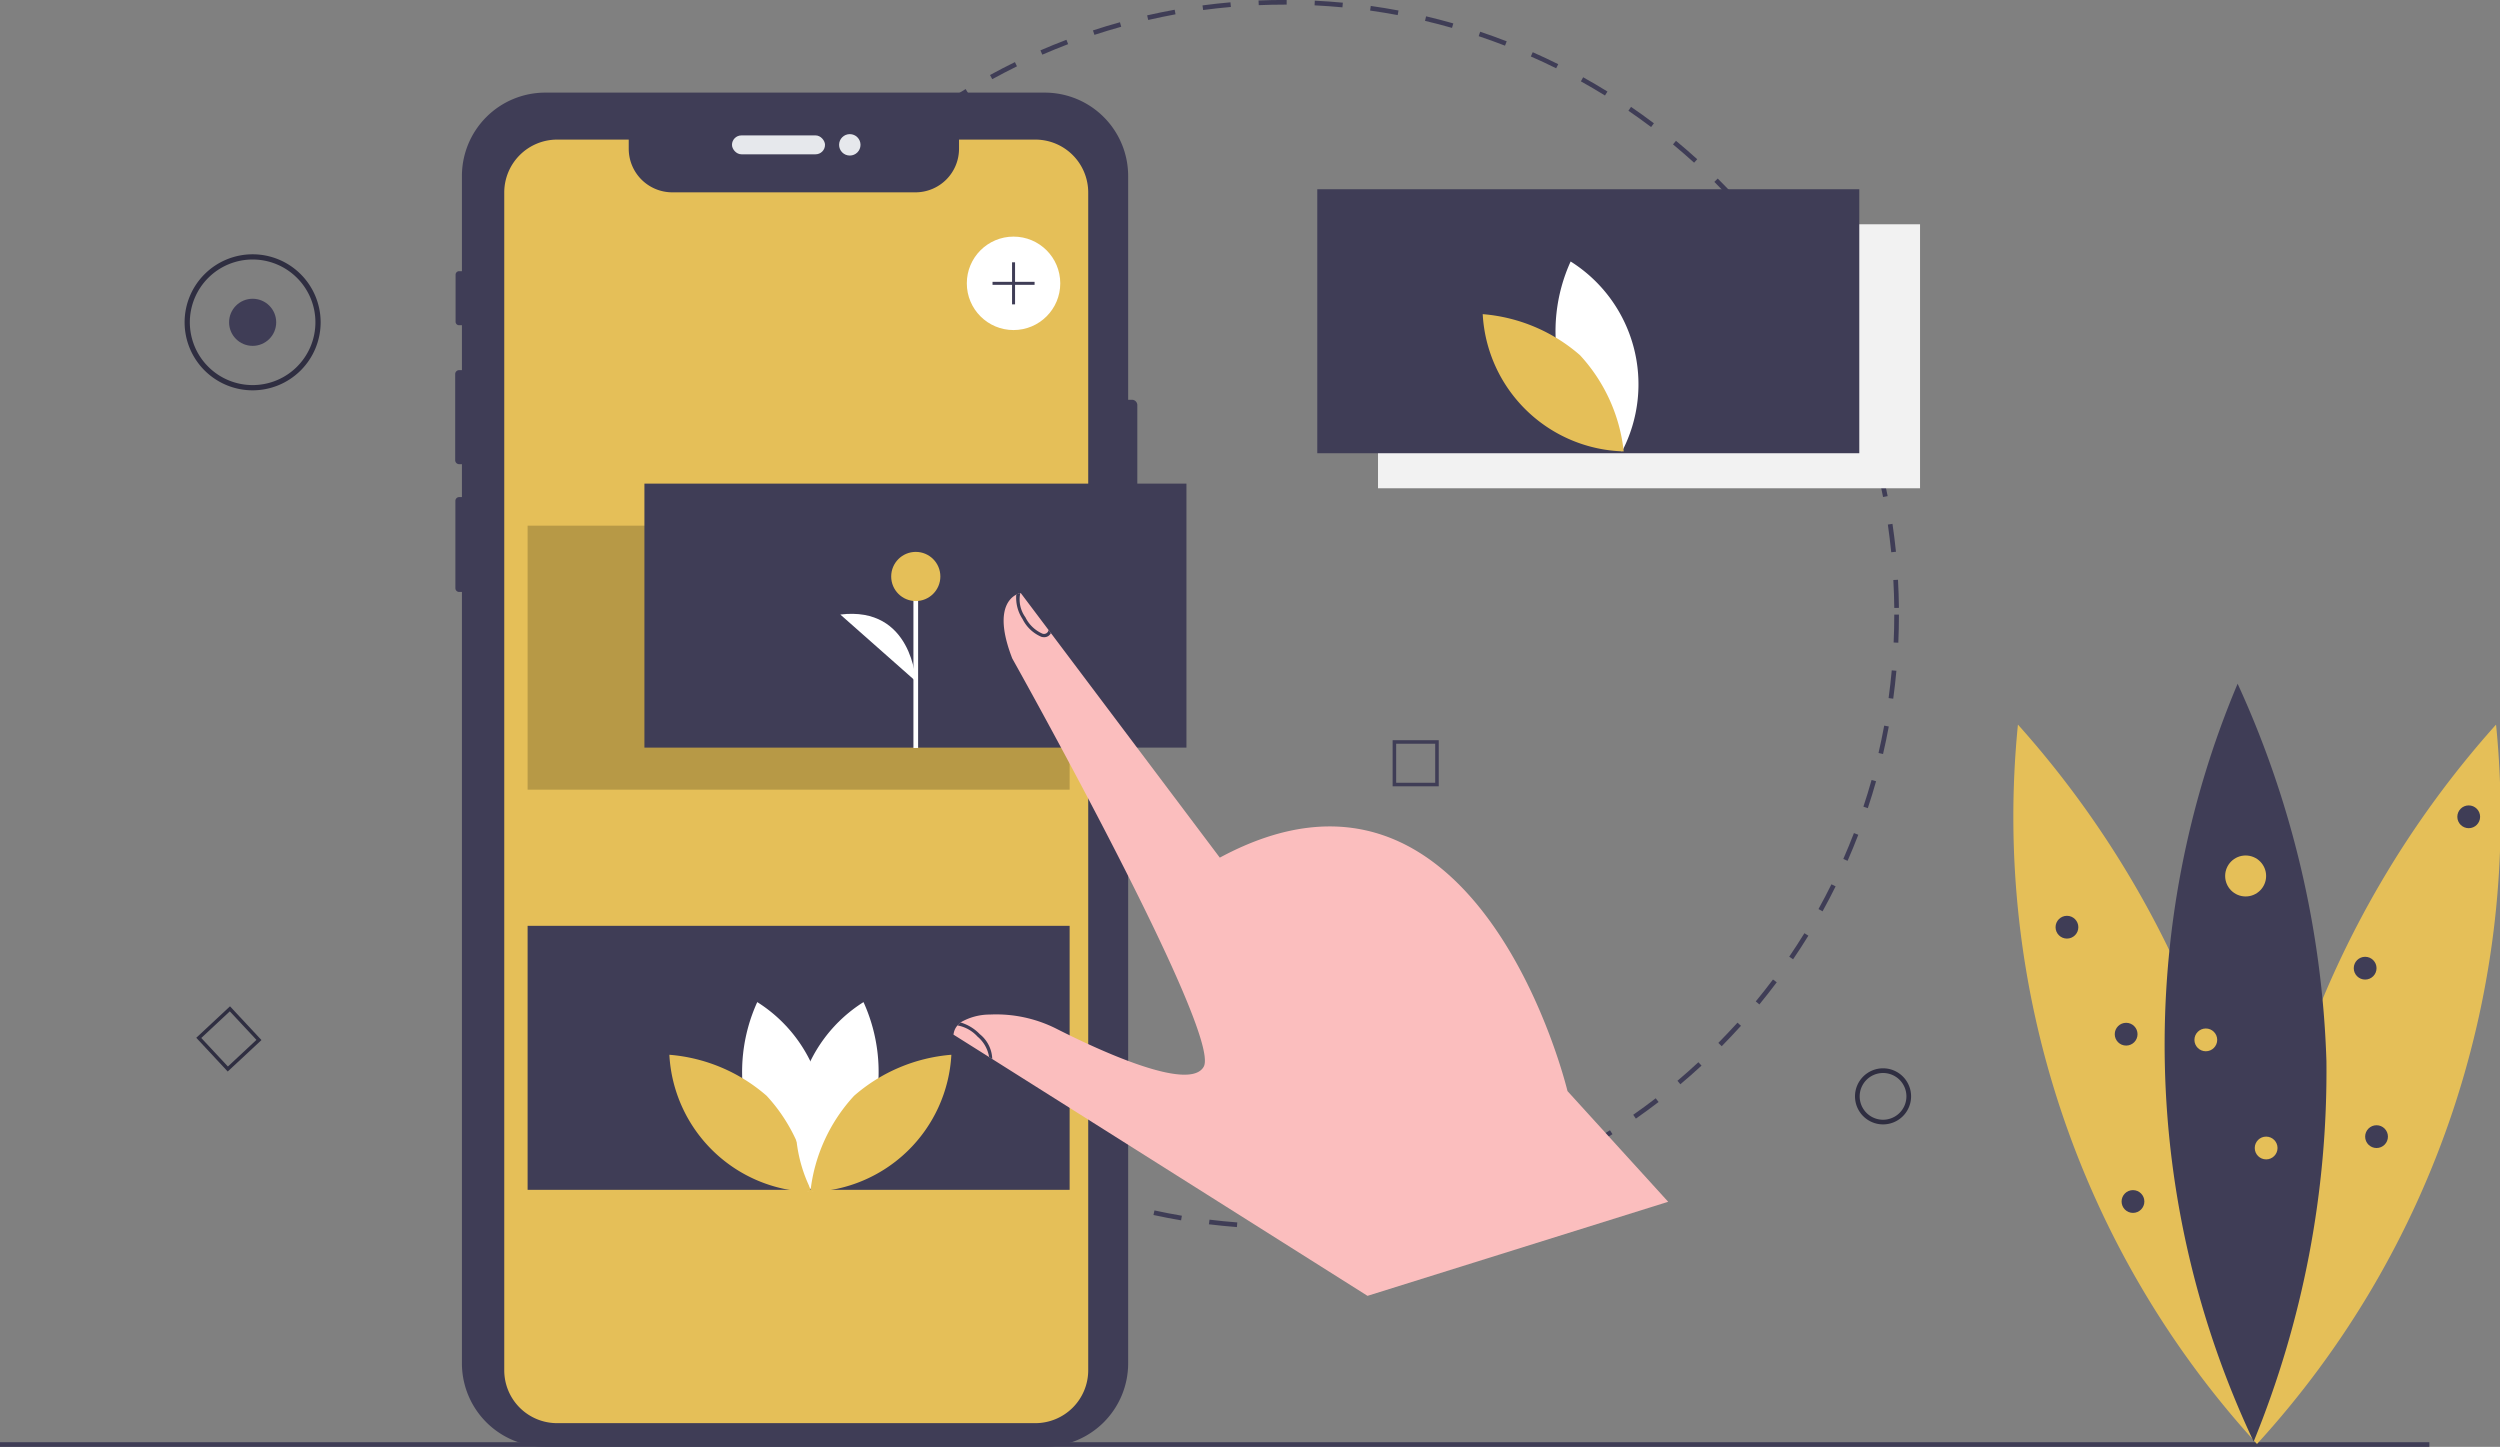<svg xmlns="http://www.w3.org/2000/svg" width="148.164" height="85.751" viewBox="0 0 148.164 85.751"><rect x="0" y="0" width="148.164" height="85.751" fill="#808080" stroke="none"/><path d="M388.2,213.156c-.384,0-.772-.006-1.153-.018l.009-.277c.547.017,1.105.022,1.655.014l0,.277Q388.459,213.156,388.2,213.156Zm2.18-.064-.016-.276c.548-.032,1.1-.078,1.649-.135l.029.275c-.551.058-1.109.1-1.662.136Zm-5-.043c-.552-.042-1.111-.1-1.659-.165l.034-.275c.544.067,1.1.122,1.646.164Zm8.313-.3-.042-.274c.544-.083,1.093-.178,1.63-.285l.054.272c-.541.107-1.094.2-1.642.287Zm-11.622-.1c-.546-.092-1.1-.2-1.637-.316l.059-.271c.536.117,1.083.222,1.625.314Zm14.891-.549-.067-.269c.534-.132,1.071-.278,1.6-.434l.079.266c-.529.157-1.071.3-1.609.437Zm-18.149-.159c-.535-.142-1.074-.3-1.6-.466l.083-.264c.523.165,1.058.321,1.589.462Zm21.345-.789-.091-.262c.518-.18,1.04-.375,1.55-.579l.1.257C401.211,210.768,400.685,210.964,400.163,211.146Zm-24.528-.217c-.52-.191-1.043-.4-1.555-.613l.107-.255c.508.214,1.027.419,1.543.608Zm27.62-1.02-.115-.252c.5-.226,1-.468,1.487-.718l.126.247c-.493.252-1,.5-1.5.723Zm-30.7-.276c-.5-.238-1-.491-1.491-.753l.131-.244c.486.259.983.511,1.479.747Zm33.661-1.238-.137-.24c.477-.272.954-.559,1.416-.851l.148.234C407.179,207.831,406.7,208.12,406.217,208.394Zm-36.606-.335c-.475-.283-.951-.581-1.415-.886l.152-.231c.46.3.932.6,1.4.879Zm39.42-1.445-.159-.227c.45-.314.9-.643,1.334-.978l.169.22c-.438.337-.891.668-1.344.985Zm-42.207-.39c-.447-.325-.893-.665-1.327-1.011l.173-.216c.43.344.874.681,1.317,1Zm44.848-1.64-.178-.212c.419-.354.836-.722,1.24-1.1l.188.2c-.407.376-.827.747-1.249,1.1Zm-47.455-.441c-.416-.365-.83-.744-1.229-1.127l.192-.2c.4.38.807.757,1.22,1.119Zm49.9-1.822-.2-.194c.386-.391.768-.8,1.136-1.2l.206.185c-.37.411-.755.819-1.144,1.213Zm-52.307-.486c-.382-.4-.759-.817-1.121-1.234l.209-.181c.359.414.733.826,1.113,1.224Zm54.539-1.991-.214-.176c.349-.425.693-.863,1.022-1.3l.222.166C417.05,198.973,416.7,199.415,416.352,199.843Zm-56.724-.526c-.343-.433-.681-.881-1-1.33l.225-.162c.321.446.656.89,1,1.32Zm58.722-2.146-.229-.155c.309-.455.611-.923.9-1.391l.236.145c-.29.472-.595.944-.906,1.4Zm-60.667-.558c-.3-.463-.6-.939-.878-1.415l.238-.141c.279.473.572.945.871,1.4Zm62.414-2.286-.242-.134c.266-.481.524-.975.768-1.469l.248.123c-.246.5-.506.995-.774,1.48Zm-64.1-.582c-.258-.488-.509-.989-.744-1.488l.25-.118c.234.5.482.993.739,1.477Zm65.583-2.411-.254-.111c.221-.5.433-1.02.63-1.534l.259.1c-.2.518-.412,1.038-.635,1.546Zm-67-.6c-.212-.51-.416-1.031-.6-1.549l.26-.095c.187.515.389,1.032.6,1.538Zm68.2-2.522-.263-.087c.173-.521.336-1.053.485-1.582l.267.075C423.111,187.153,422.947,187.69,422.773,188.214Zm-69.337-.607c-.165-.528-.32-1.067-.46-1.6l.268-.07c.139.532.293,1.067.457,1.59Zm70.24-2.6-.27-.063c.124-.534.237-1.079.337-1.62l.272.05c-.1.545-.215,1.094-.34,1.632Zm-71.086-.622c-.116-.541-.22-1.092-.311-1.638l.273-.045c.09.542.194,1.089.308,1.626Zm71.689-2.656-.275-.038c.075-.542.137-1.1.187-1.644l.276.025c-.05.553-.113,1.11-.188,1.656Zm-72.235-.632c-.065-.548-.119-1.106-.159-1.659l.276-.02c.04.549.093,1.1.158,1.647Zm72.536-2.687-.277-.012c.025-.549.037-1.105.037-1.654h.277c0,.553-.013,1.114-.037,1.667ZM351.8,177.77c-.009-.34-.014-.686-.014-1.029q0-.32.005-.638l.277,0q-.005.316-.005.633c0,.341,0,.685.014,1.022Zm72.538-1.416c-.006-.549-.024-1.106-.055-1.654l.276-.015c.031.553.049,1.113.055,1.667Zm-72.2-1.9-.276-.017c.035-.553.082-1.112.142-1.661l.275.03C352.216,173.35,352.169,173.9,352.135,174.454Zm72.02-1.4c-.055-.546-.124-1.1-.2-1.642l.274-.04c.081.548.15,1.1.206,1.654Zm-71.664-1.886-.274-.042c.085-.548.183-1.1.293-1.641l.271.055C352.673,170.073,352.575,170.621,352.491,171.165Zm71.18-1.387c-.106-.54-.225-1.084-.354-1.616l.269-.065c.13.536.251,1.084.357,1.628Zm-70.524-1.856-.269-.067c.134-.536.283-1.077.443-1.607l.265.08C353.428,166.854,353.28,167.39,353.147,167.923Zm69.741-1.359c-.154-.527-.323-1.058-.5-1.577l.262-.09c.18.523.35,1.058.506,1.589ZM354.1,164.75l-.261-.092c.184-.524.383-1.049.591-1.563l.257.1C354.48,163.708,354.283,164.23,354.1,164.75Zm67.712-1.315c-.2-.51-.418-1.021-.643-1.52l.253-.114c.226.5.444,1.018.648,1.532Zm-66.469-1.759-.252-.116c.231-.5.477-1.009.732-1.5l.246.127C355.817,160.675,355.572,161.176,355.343,161.676Zm65.114-1.251c-.248-.489-.51-.979-.78-1.456l.241-.136c.272.481.537.974.786,1.467Zm-63.594-1.693-.24-.138c.276-.48.568-.96.866-1.427l.233.149C357.426,157.779,357.137,158.256,356.863,158.732Zm61.968-1.182c-.293-.466-.6-.93-.911-1.379l.227-.158c.314.453.623.921.918,1.39Zm-60.185-1.609-.226-.16c.319-.453.653-.9.992-1.341l.219.17C359.293,155.044,358.962,155.491,358.645,155.941Zm58.3-1.107c-.334-.437-.681-.872-1.033-1.291l.212-.178c.355.423.7.861,1.041,1.3Zm-56.272-1.509-.211-.18c.358-.421.732-.84,1.11-1.245l.2.189C361.4,152.492,361.03,152.907,360.674,153.325Zm54.148-1.026c-.372-.4-.758-.806-1.147-1.193l.2-.2c.392.389.781.794,1.155,1.2Zm-51.891-1.393-.194-.2c.4-.387.806-.77,1.218-1.138l.184.207c-.409.365-.816.745-1.209,1.13Zm49.544-.939c-.408-.37-.829-.734-1.251-1.084l.177-.213c.426.352.85.72,1.26,1.092ZM365.4,148.7l-.175-.215c.428-.349.871-.693,1.316-1.022l.165.222c-.441.327-.881.669-1.306,1.015Zm44.527-.846c-.44-.331-.892-.656-1.345-.966l.156-.229c.456.312.912.639,1.355.973Zm-41.871-1.123-.155-.23c.458-.308.93-.61,1.4-.9l.144.237c-.469.285-.937.585-1.392.891Zm39.137-.746c-.468-.29-.949-.572-1.428-.839l.135-.242c.484.269.968.554,1.439.846Zm-36.315-.971-.133-.243c.485-.265.982-.523,1.478-.765l.122.249C371.853,144.5,371.359,144.754,370.878,145.017Zm33.421-.642c-.493-.246-1-.483-1.5-.7l.112-.253c.507.224,1.015.463,1.512.71Zm-30.454-.809-.11-.254c.507-.22,1.025-.43,1.541-.626l.1.259C374.861,143.139,374.347,143.348,373.844,143.566Zm27.423-.531c-.513-.2-1.038-.389-1.56-.564l.088-.263c.526.177,1.055.368,1.572.568Zm-24.334-.642-.086-.263c.526-.173,1.063-.335,1.6-.483l.074.267c-.529.147-1.061.308-1.584.479Zm21.193-.412c-.528-.151-1.067-.291-1.6-.417l.064-.269c.538.127,1.081.268,1.614.42Zm-18.006-.473-.062-.27c.54-.123,1.089-.236,1.633-.334l.049.272C381.2,141.275,380.656,141.386,380.12,141.509Zm14.786-.286c-.539-.1-1.088-.191-1.633-.268l.038-.274c.548.077,1.1.168,1.645.27Zm-11.53-.3-.037-.274c.548-.073,1.106-.135,1.657-.183l.024.276c-.547.048-1.1.109-1.644.181Zm8.255-.159c-.545-.051-1.1-.091-1.65-.118l.013-.277c.554.027,1.113.067,1.663.119Zm-4.959-.129-.012-.277c.509-.021,1.028-.032,1.542-.032h.125v.277H388.2c-.51,0-1.025.011-1.53.032Z" transform="translate(-312.073 -140.325)" fill="#3f3d56"/><path d="M860.628,600.919a1.662,1.662,0,1,1,1.662-1.662A1.662,1.662,0,0,1,860.628,600.919Zm0-3.046a1.385,1.385,0,1,0,1.385,1.385A1.385,1.385,0,0,0,860.628,597.873Z" transform="translate(-749.028 -534.281)" fill="#2f2e41"/><path d="M300.217,198.495v9.094a.318.318,0,0,1-.317.317h-.226v47.375a4.943,4.943,0,0,1-4.943,4.943h-29.6a4.942,4.942,0,0,1-4.942-4.943V209.567h-.163a.224.224,0,0,1-.224-.223v-5.176a.224.224,0,0,1,.224-.224h.163v-1.95h-.165a.235.235,0,0,1-.234-.235v-5.105a.235.235,0,0,1,.234-.234h.165v-2.661h-.168a.207.207,0,0,1-.208-.208v-2.786a.209.209,0,0,1,.208-.209h.168v-5.641a4.942,4.942,0,0,1,4.942-4.942h29.6a4.943,4.943,0,0,1,4.943,4.942v13.262h.226A.318.318,0,0,1,300.217,198.495Z" transform="translate(-232.813 -174.484)" fill="#3f3d56"/><rect width="5.514" height="1.12" rx="0.56" transform="translate(43.381 8.025)" fill="#e6e8ec"/><circle cx="0.635" cy="0.635" r="0.635" transform="translate(49.729 7.949)" fill="#e6e8ec"/><path d="M315.413,203.21v69.8a3.136,3.136,0,0,1-3.136,3.135H283.94a3.131,3.131,0,0,1-3.136-3.135v-69.8a3.136,3.136,0,0,1,3.136-3.136h4.241v.544a2.582,2.582,0,0,0,2.582,2.582h14.411a2.582,2.582,0,0,0,2.582-2.582v-.544h4.519A3.135,3.135,0,0,1,315.413,203.21Z" transform="translate(-250.919 -191.801)" fill="#e5bf58"/><rect width="32.123" height="15.646" transform="translate(31.269 31.154)" opacity="0.2"/><rect width="32.123" height="15.646" transform="translate(81.669 13.292)" fill="#f2f2f2"/><rect width="32.123" height="15.646" transform="translate(31.269 54.87)" fill="#3f3d56"/><circle cx="2.769" cy="2.769" r="2.769" transform="translate(57.299 14.023)" fill="#fff"/><path d="M427.32,113.436h-1.157v-1.157h-.178v1.157h-1.157v.178h1.157v1.157h.178v-1.157h1.157Z" transform="translate(-366.005 -96.733)" fill="#3f3d56"/><rect width="32.123" height="15.646" transform="translate(78.069 11.215)" fill="#3f3d56"/><path d="M730.781,258.473a9.991,9.991,0,0,0,3.721,5.034,8.6,8.6,0,0,0-3.045-11.257A9.991,9.991,0,0,0,730.781,258.473Z" transform="translate(-638.372 -236.753)" fill="#fff"/><path d="M705.4,277.218a9.992,9.992,0,0,1,2.589,5.7,8.6,8.6,0,0,1-8.356-8.134A9.992,9.992,0,0,1,705.4,277.218Z" transform="translate(-611.759 -256.166)" fill="#e5bf58"/><path d="M382.623,575.473a9.991,9.991,0,0,0,3.721,5.034A8.6,8.6,0,0,0,383.3,569.25,9.992,9.992,0,0,0,382.623,575.473Z" transform="translate(-338.421 -509.86)" fill="#fff"/><path d="M357.245,594.218a9.991,9.991,0,0,1,2.589,5.7,8.6,8.6,0,0,1-8.356-8.134A9.992,9.992,0,0,1,357.245,594.218Z" transform="translate(-311.808 -529.273)" fill="#e5bf58"/><path d="M410.511,575.473a9.991,9.991,0,0,1-3.721,5.034,8.6,8.6,0,0,1,3.045-11.257A9.991,9.991,0,0,1,410.511,575.473Z" transform="translate(-358.659 -509.86)" fill="#fff"/><path d="M414.417,594.218a9.991,9.991,0,0,0-2.589,5.7,8.6,8.6,0,0,0,8.356-8.134A9.992,9.992,0,0,0,414.417,594.218Z" transform="translate(-363.801 -529.273)" fill="#e5bf58"/><path d="M663.786,459.878h-2.733v-2.733h2.733Zm-2.523-.21h2.313v-2.313h-2.313Z" transform="translate(-578.518 -413.277)" fill="#3f3d56"/><path d="M150.837,574.928l-1.864-2,2-1.864,1.864,2Zm-1.567-1.988,1.578,1.691,1.691-1.578-1.578-1.691Z" transform="translate(-137.341 -511.424)" fill="#2f2e41"/><circle cx="1.396" cy="1.396" r="1.396" transform="translate(13.577 17.706)" fill="#3f3d56"/><path d="M148.019,257.228a4.031,4.031,0,1,1,4.031-4.031A4.031,4.031,0,0,1,148.019,257.228Zm0-7.753a3.721,3.721,0,1,0,3.721,3.721,3.721,3.721,0,0,0-3.721-3.721Z" transform="translate(-133.047 -234.095)" fill="#2f2e41"/><rect width="143.977" height="0.277" transform="translate(0 85.474)" fill="#3f3d56"/><rect width="32.123" height="15.646" transform="translate(38.192 28.662)" fill="#3f3d56"/><rect width="0.277" height="10.303" transform="translate(54.135 34.026)" fill="#fff"/><circle cx="1.457" cy="1.457" r="1.457" transform="translate(52.817 32.708)" fill="#e5bf58"/><path d="M429.1,407.051s-.208-4.477-4.475-3.956" transform="translate(-374.823 -366.674)" fill="#fff"/><path d="M515.445,430.188l-17.819,5.575L475.46,421.775h0l-.073-.045-.012-.008-.176-.111-2.11-1.328c0-.036.009-.071.016-.1a.955.955,0,0,1,.217-.443,1.065,1.065,0,0,1,.125-.125h0c.02-.017.041-.034.063-.05s.045-.033.069-.048a3.439,3.439,0,0,1,1.664-.425,7.922,7.922,0,0,1,3.995.866c2.492,1.26,7.847,3.74,8.682,2.221,1.095-1.991-11.348-24.19-11.348-24.19-1.024-2.633-.275-3.493.2-3.764l.041-.023a1.165,1.165,0,0,1,.154-.066.72.72,0,0,1,.085-.025l.023,0,1.651,2.194.025.033.089.118.027.036,10.005,13.3c15.33-8.262,20.606,13.837,20.606,13.837Z" transform="translate(-416.579 -358.964)" fill="#fbbebe"/><path d="M501.885,396.514a.433.433,0,0,1-.4.244.636.636,0,0,1-.163-.022,2.206,2.206,0,0,1-1.12-1.06,2.283,2.283,0,0,1-.368-1.447,1.161,1.161,0,0,1,.154-.066.706.706,0,0,1,.085-.025,1.8,1.8,0,0,0,.3,1.438,2.034,2.034,0,0,0,1,.967.271.271,0,0,0,.373-.216l.025.033.089.118Z" transform="translate(-439.603 -358.994)" fill="#3f3d56"/><path d="M476.836,580.134l-.012-.008-.176-.11a1.986,1.986,0,0,0-.689-1.215,2.119,2.119,0,0,0-1.189-.66,1.058,1.058,0,0,1,.125-.125h0c.02-.017.041-.034.063-.05a2.6,2.6,0,0,1,1.139.693A1.966,1.966,0,0,1,476.836,580.134Z" transform="translate(-418.029 -517.369)" fill="#3f3d56"/><path d="M938.9,470.275a57.964,57.964,0,0,1,2.538,22.827,55.07,55.07,0,0,1-14.166-42.633A57.972,57.972,0,0,1,938.9,470.275Z" transform="translate(-807.678 -407.526)" fill="#e5bf58"/><path d="M1032.123,470.275a57.961,57.961,0,0,0-2.538,22.827,55.071,55.071,0,0,0,14.166-42.633A57.96,57.96,0,0,0,1032.123,470.275Z" transform="translate(-895.821 -407.526)" fill="#e5bf58"/><path d="M1001.086,455.329a57.964,57.964,0,0,1-4.313,22.559,55.07,55.07,0,0,1-.95-44.915A57.953,57.953,0,0,1,1001.086,455.329Z" transform="translate(-863.209 -392.452)" fill="#3f3d56"/><circle cx="1.214" cy="1.214" r="1.214" transform="translate(131.875 50.701)" fill="#e5bf58"/><circle cx="0.675" cy="0.675" r="0.675" transform="translate(130.054 60.954)" fill="#e5bf58"/><circle cx="0.675" cy="0.675" r="0.675" transform="translate(121.824 54.276)" fill="#3f3d56"/><circle cx="0.675" cy="0.675" r="0.675" transform="translate(145.635 47.733)" fill="#3f3d56"/><circle cx="0.675" cy="0.675" r="0.675" transform="translate(125.332 60.617)" fill="#3f3d56"/><circle cx="0.675" cy="0.675" r="0.675" transform="translate(139.497 56.705)" fill="#3f3d56"/><circle cx="0.675" cy="0.675" r="0.675" transform="translate(125.737 70.533)" fill="#3f3d56"/><circle cx="0.675" cy="0.675" r="0.675" transform="translate(140.172 66.688)" fill="#3f3d56"/><circle cx="0.675" cy="0.675" r="0.675" transform="translate(133.629 67.362)" fill="#e5bf58"/></svg>